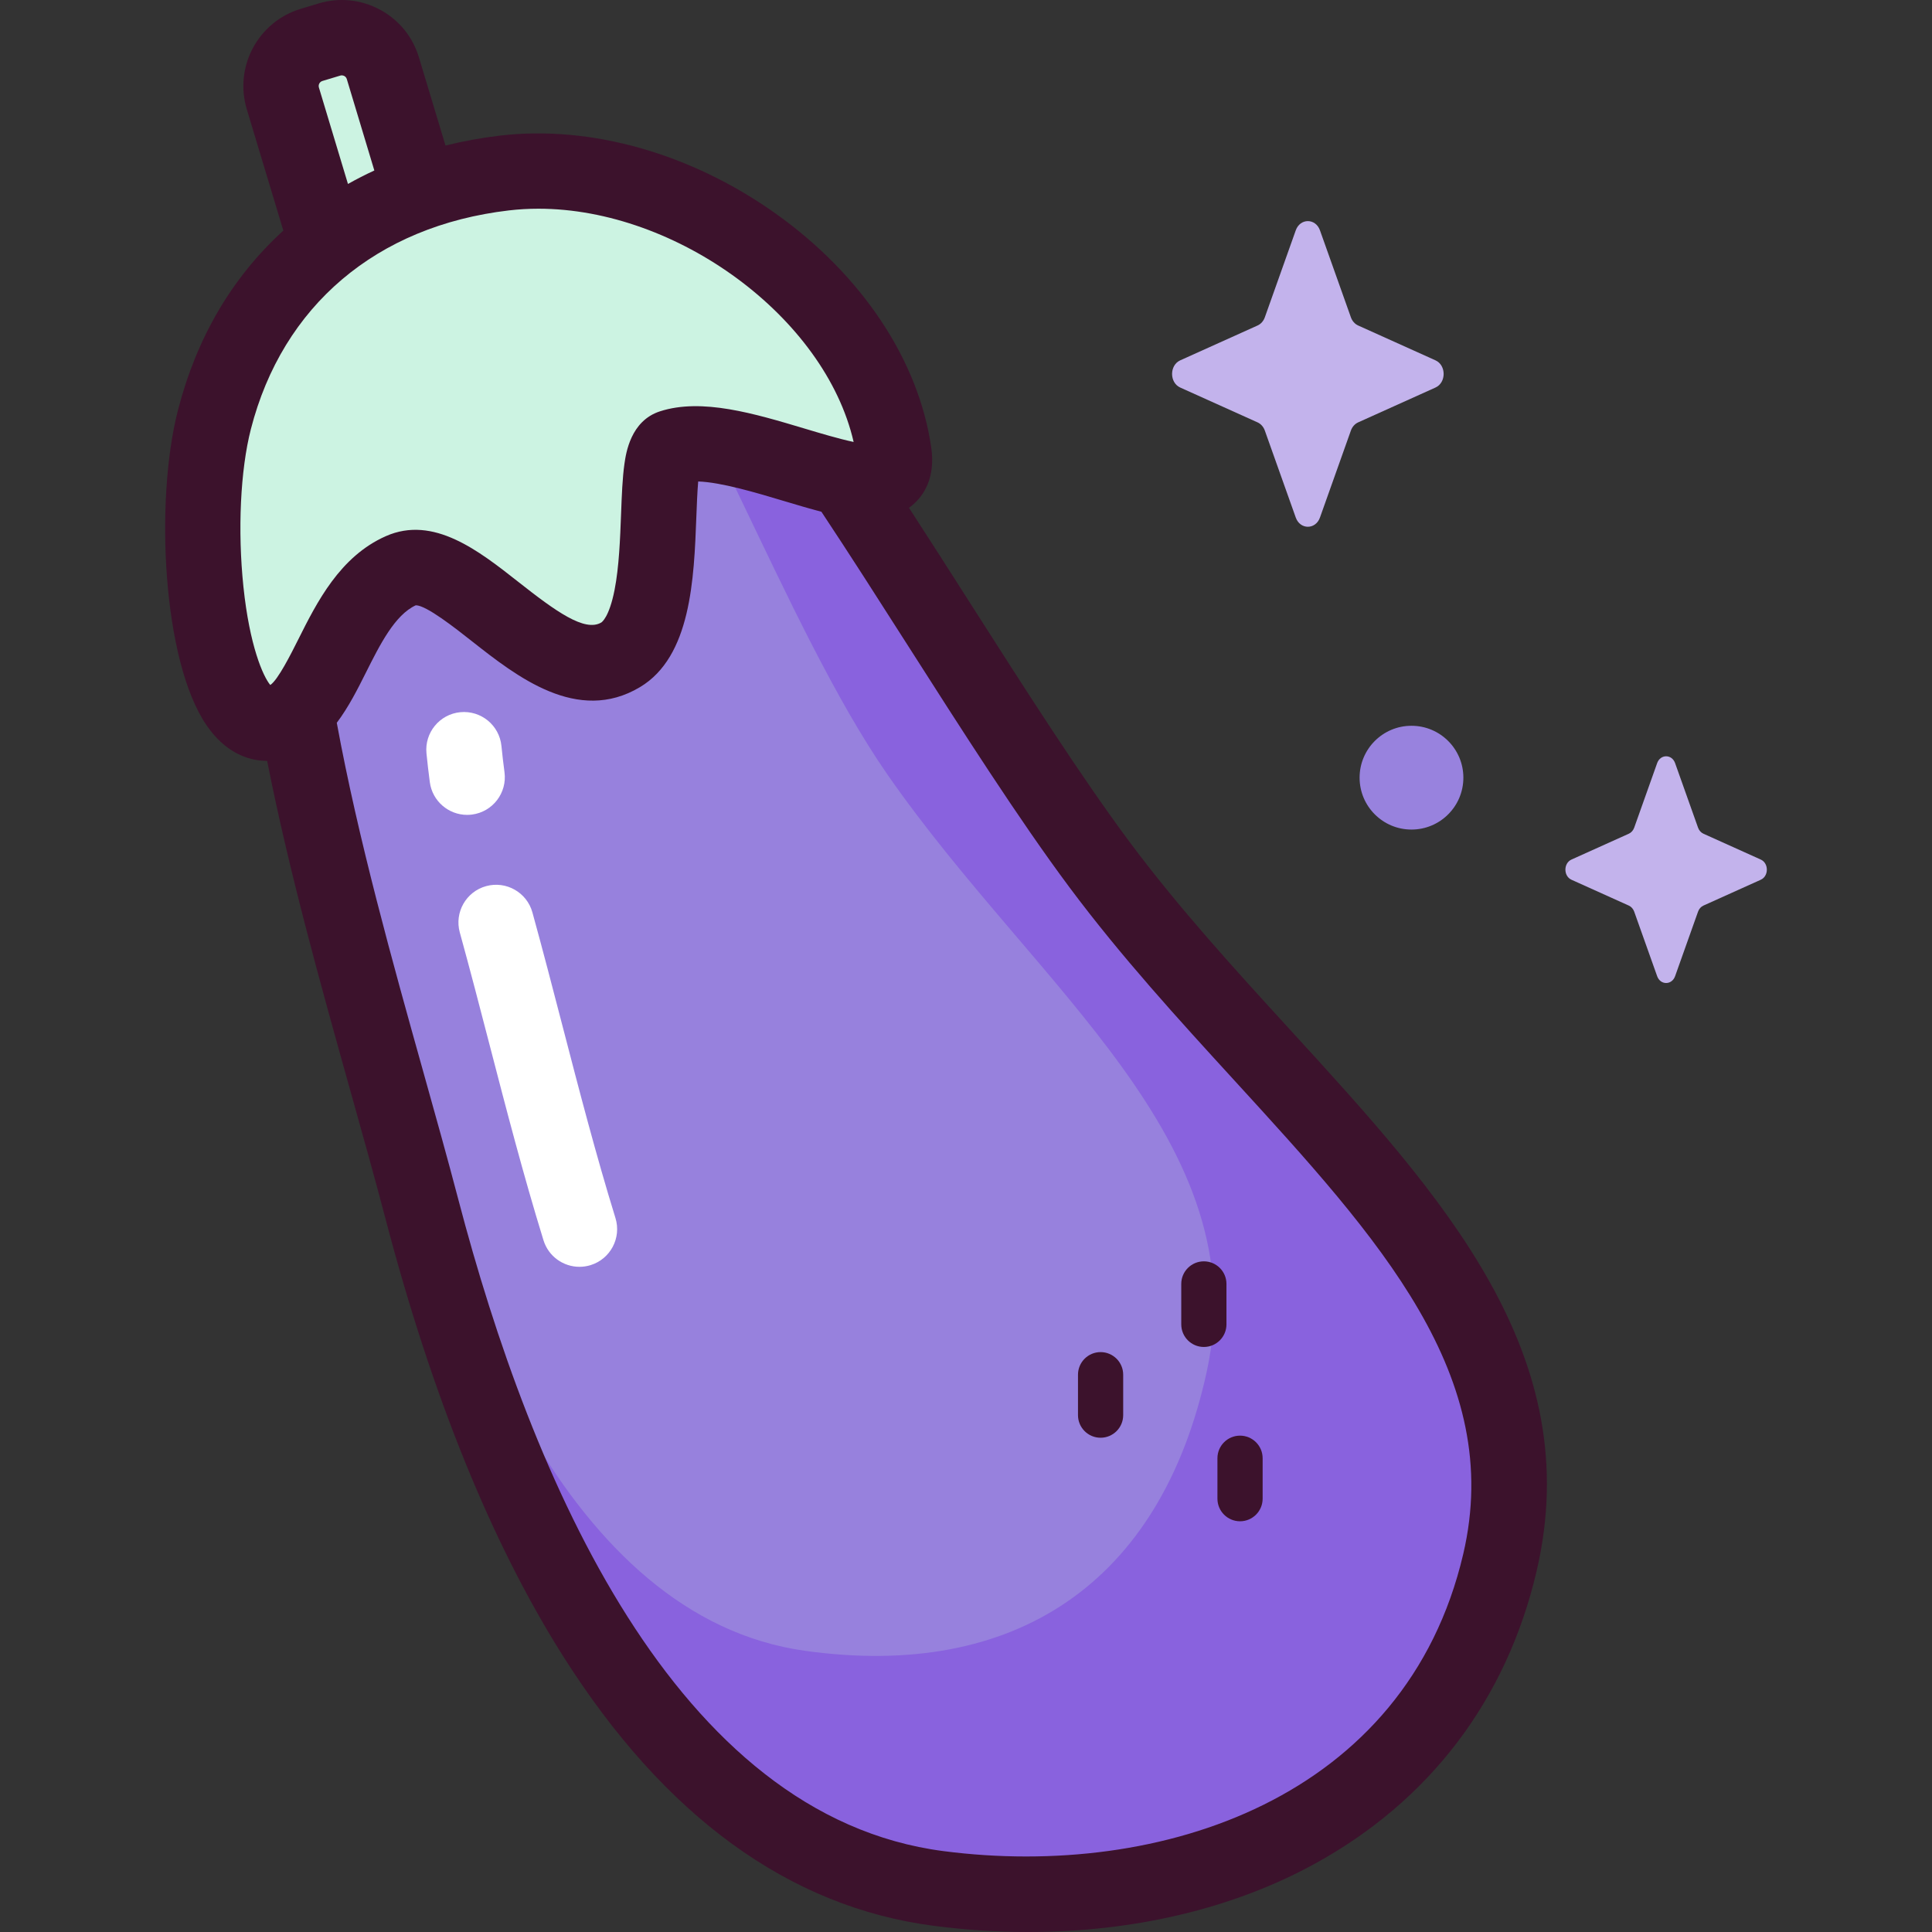 <svg id="Capa_1" enable-background="new 0 0 512 512" height="512" viewBox="0 0 512 512" width="512" xmlns="http://www.w3.org/2000/svg"><rect x="0" y="0" width="512" height="512" fill="#333333" stroke="none"/><g><g><path d="m186.485 80.608c23.784 16.49 70.302 102.124 104.962 148.611 49.557 66.468 122.809 113.303 106.039 184.913-15.374 65.651-79.299 95.329-148.706 86.335-79.335-10.28-118.212-108.48-136.975-180.059-20.644-78.757-64.022-201.268-16.452-238.798 41.729-32.921 69.847-15.759 91.132-1.002z" fill="#9781dd"/><path d="m291.446 229.219c-34.66-46.487-81.178-132.121-104.962-148.611-13.919-9.65-30.762-20.327-52.422-17.355 11.629 1.865 21.298 8.572 29.647 14.785 18.973 14.117 43.83 87.431 71.479 127.23 39.534 56.905 97.97 97.002 84.592 158.309-12.265 56.205-51.008 81.614-106.376 73.914-63.288-8.801-94.303-92.873-109.27-154.153-10.584-43.339-28.657-102.148-30.146-147.171-1.803 53.779 23.482 129.555 37.817 184.242 18.763 71.579 57.64 169.779 136.975 180.06 69.406 8.994 133.332-20.685 148.706-86.336 16.769-71.61-56.483-118.446-106.04-184.914z" fill="#8962de"/><path d="m236.908 120.009c-6.198-42.956-58.057-79.475-103.232-74.158-7.746.912-15.225 2.623-22.302 5.124l-9.906-32.888c-1.812-6.016-8.157-9.423-14.173-7.612l-4.725 1.423c-6.016 1.812-9.424 8.157-7.611 14.173l11.572 38.422c-13.948 10.927-24.517 26.484-29.721 46.771-6.893 26.869-2.044 78.649 13.152 80.345 16.566 1.848 17.636-32.142 36.336-40.396 15.605-6.888 38.594 34.008 58.17 22.322 14.94-8.919 6.696-52.822 13.494-55.026 18.695-6.062 61.905 22.008 58.946 1.5z" fill="#ccf3e2"/><path d="m349.803 61.04 8.199 23.055c.351.987 1.046 1.769 1.923 2.164l20.484 9.229c2.894 1.304 2.894 5.914 0 7.218l-20.484 9.229c-.877.395-1.572 1.177-1.923 2.164l-8.199 23.055c-1.158 3.257-5.255 3.257-6.413 0l-8.2-23.054c-.351-.987-1.046-1.769-1.923-2.164l-20.484-9.229c-2.894-1.304-2.894-5.915 0-7.218l20.484-9.229c.877-.395 1.572-1.177 1.923-2.164l8.199-23.055c1.159-3.258 5.255-3.258 6.414-.001z" fill="#c3b3ec"/><path d="m443.919 202.236 6.082 17.102c.26.732.776 1.312 1.426 1.605l15.194 6.846c2.147.967 2.147 4.387 0 5.354l-15.194 6.846c-.651.293-1.166.873-1.426 1.605l-6.082 17.102c-.859 2.416-3.898 2.416-4.757 0l-6.082-17.102c-.26-.732-.776-1.312-1.427-1.605l-15.194-6.846c-2.147-.967-2.147-4.387 0-5.354l15.194-6.846c.651-.293 1.166-.873 1.427-1.605l6.082-17.102c.86-2.416 3.898-2.416 4.757 0z" fill="#c3b3ec"/><circle cx="374.058" cy="206.09" fill="#9882de" r="13.751"/></g><g><path d="m123.789 215.95c-4.927 0-9.215-3.649-9.882-8.667-.343-2.582-.641-5.149-.886-7.629-.543-5.486 3.465-10.373 8.951-10.915 5.494-.536 10.372 3.466 10.915 8.952.223 2.258.496 4.6.81 6.961.726 5.465-3.114 10.484-8.579 11.21-.447.059-.89.088-1.329.088z" fill="#fff"/><path d="m153.562 335.719c-4.264 0-8.212-2.753-9.534-7.04-5.307-17.189-9.872-34.779-14.286-51.79-2.539-9.785-5.165-19.904-7.89-29.776-1.467-5.314 1.652-10.811 6.967-12.277 5.312-1.466 10.811 1.652 12.277 6.967 2.765 10.02 5.411 20.214 7.97 30.072 4.358 16.794 8.865 34.161 14.037 50.916 1.627 5.268-1.326 10.856-6.593 12.482-.981.302-1.974.446-2.948.446z" fill="#fff"/><g fill="#3c122c"><path d="m341.879 272.883c-14.432-15.777-29.355-32.091-42.431-49.629-12.962-17.386-27.91-40.808-42.367-63.459-5.57-8.727-10.972-17.189-16.192-25.225.351-.254.698-.52 1.036-.812 2.861-2.467 6.026-7.101 4.861-15.175-3.329-23.07-18.302-45.625-41.081-61.881-22.46-16.029-49.143-23.596-73.197-20.766-4.94.582-9.763 1.468-14.447 2.634l-7.037-23.362c-1.644-5.463-5.318-9.958-10.344-12.657-5.025-2.698-10.8-3.279-16.263-1.634l-4.727 1.424c-11.274 3.396-17.685 15.333-14.29 26.609l9.687 32.16c-13.602 12.4-23.003 28.404-27.947 47.674-6.135 23.916-4.085 66.503 7.662 83.516 4.737 6.861 10.257 8.806 14.052 9.229.666.074 1.312.11 1.947.127 5.77 29.249 14.288 59.699 22.068 87.477 3.35 11.96 6.514 23.256 9.28 33.806 12.323 47.012 28.132 85.979 46.99 115.819 26.885 42.543 59.978 66.636 98.356 71.609 8.436 1.093 16.808 1.633 25.047 1.633 27.784 0 54.005-6.146 75.633-17.946 30.635-16.715 51.048-43.565 59.028-77.646 13.446-57.41-24.816-99.24-65.324-143.525zm-256.431-251.427 4.726-1.423c.144-.043.281-.062.406-.062.272 0 .496.083.655.168.232.124.537.368.674.826l7.294 24.216c-2.391 1.104-4.721 2.296-6.99 3.572l-7.699-25.56c-.22-.736.198-1.515.934-1.737zm-18.97 92.289c8.394-32.722 33.312-53.855 68.365-57.981 2.597-.306 5.215-.454 7.851-.454 36.674 0 75.911 28.721 83.527 61.815-3.839-.807-9.006-2.355-12.874-3.514-13.454-4.03-27.361-8.196-38.465-4.598-7.768 2.518-8.994 11.078-9.397 13.891-.534 3.734-.71 8.365-.895 13.268-.25 6.61-.532 14.103-1.727 20.174-1.438 7.304-3.429 8.568-3.513 8.617-4.384 2.619-12.174-3.028-21.896-10.684-10.577-8.328-22.567-17.77-35.187-12.199-12.207 5.389-18.312 17.573-23.218 27.363-1.917 3.826-5.397 10.771-7.423 12.086-1.924-2.285-5.491-10.431-7.118-26.035-1.557-14.942-.803-30.94 1.97-41.749zm321.289 298.111c-15.16 64.736-80.076 86.183-137.705 78.713-71.299-9.239-109.288-99.01-128.602-172.692-2.807-10.711-5.993-22.086-9.367-34.128-7.995-28.547-17.182-61.385-22.843-92.202 3.131-4.157 5.545-8.966 7.647-13.16 3.802-7.586 7.731-15.429 13.297-17.983 2.777.006 10.358 5.976 14.91 9.56 11.797 9.288 27.951 22.005 44.48 12.14 13.555-8.093 14.332-28.657 14.957-45.18.111-2.957.25-6.611.49-9.331 6.109.205 15.404 2.989 22.587 5.141 3.536 1.059 6.892 2.063 10.063 2.884 7.482 11.274 15.193 23.354 22.572 34.915 14.648 22.951 29.794 46.684 43.19 64.651 13.674 18.34 28.94 35.03 43.704 51.171 38.454 42.04 71.663 78.346 60.62 125.501z"/><path d="m291.667 381.016c-3.307 0-5.989-2.682-5.989-5.989v-10.716c0-3.307 2.682-5.989 5.989-5.989s5.989 2.682 5.989 5.989v10.716c0 3.307-2.681 5.989-5.989 5.989z"/><path d="m319.035 356.961c-3.307 0-5.989-2.682-5.989-5.989v-10.716c0-3.307 2.682-5.989 5.989-5.989s5.989 2.682 5.989 5.989v10.716c0 3.307-2.682 5.989-5.989 5.989z"/><path d="m328.622 403.154c-3.307 0-5.989-2.682-5.989-5.989v-10.716c0-3.307 2.682-5.989 5.989-5.989s5.989 2.682 5.989 5.989v10.716c0 3.307-2.682 5.989-5.989 5.989z"/></g></g></g></svg>